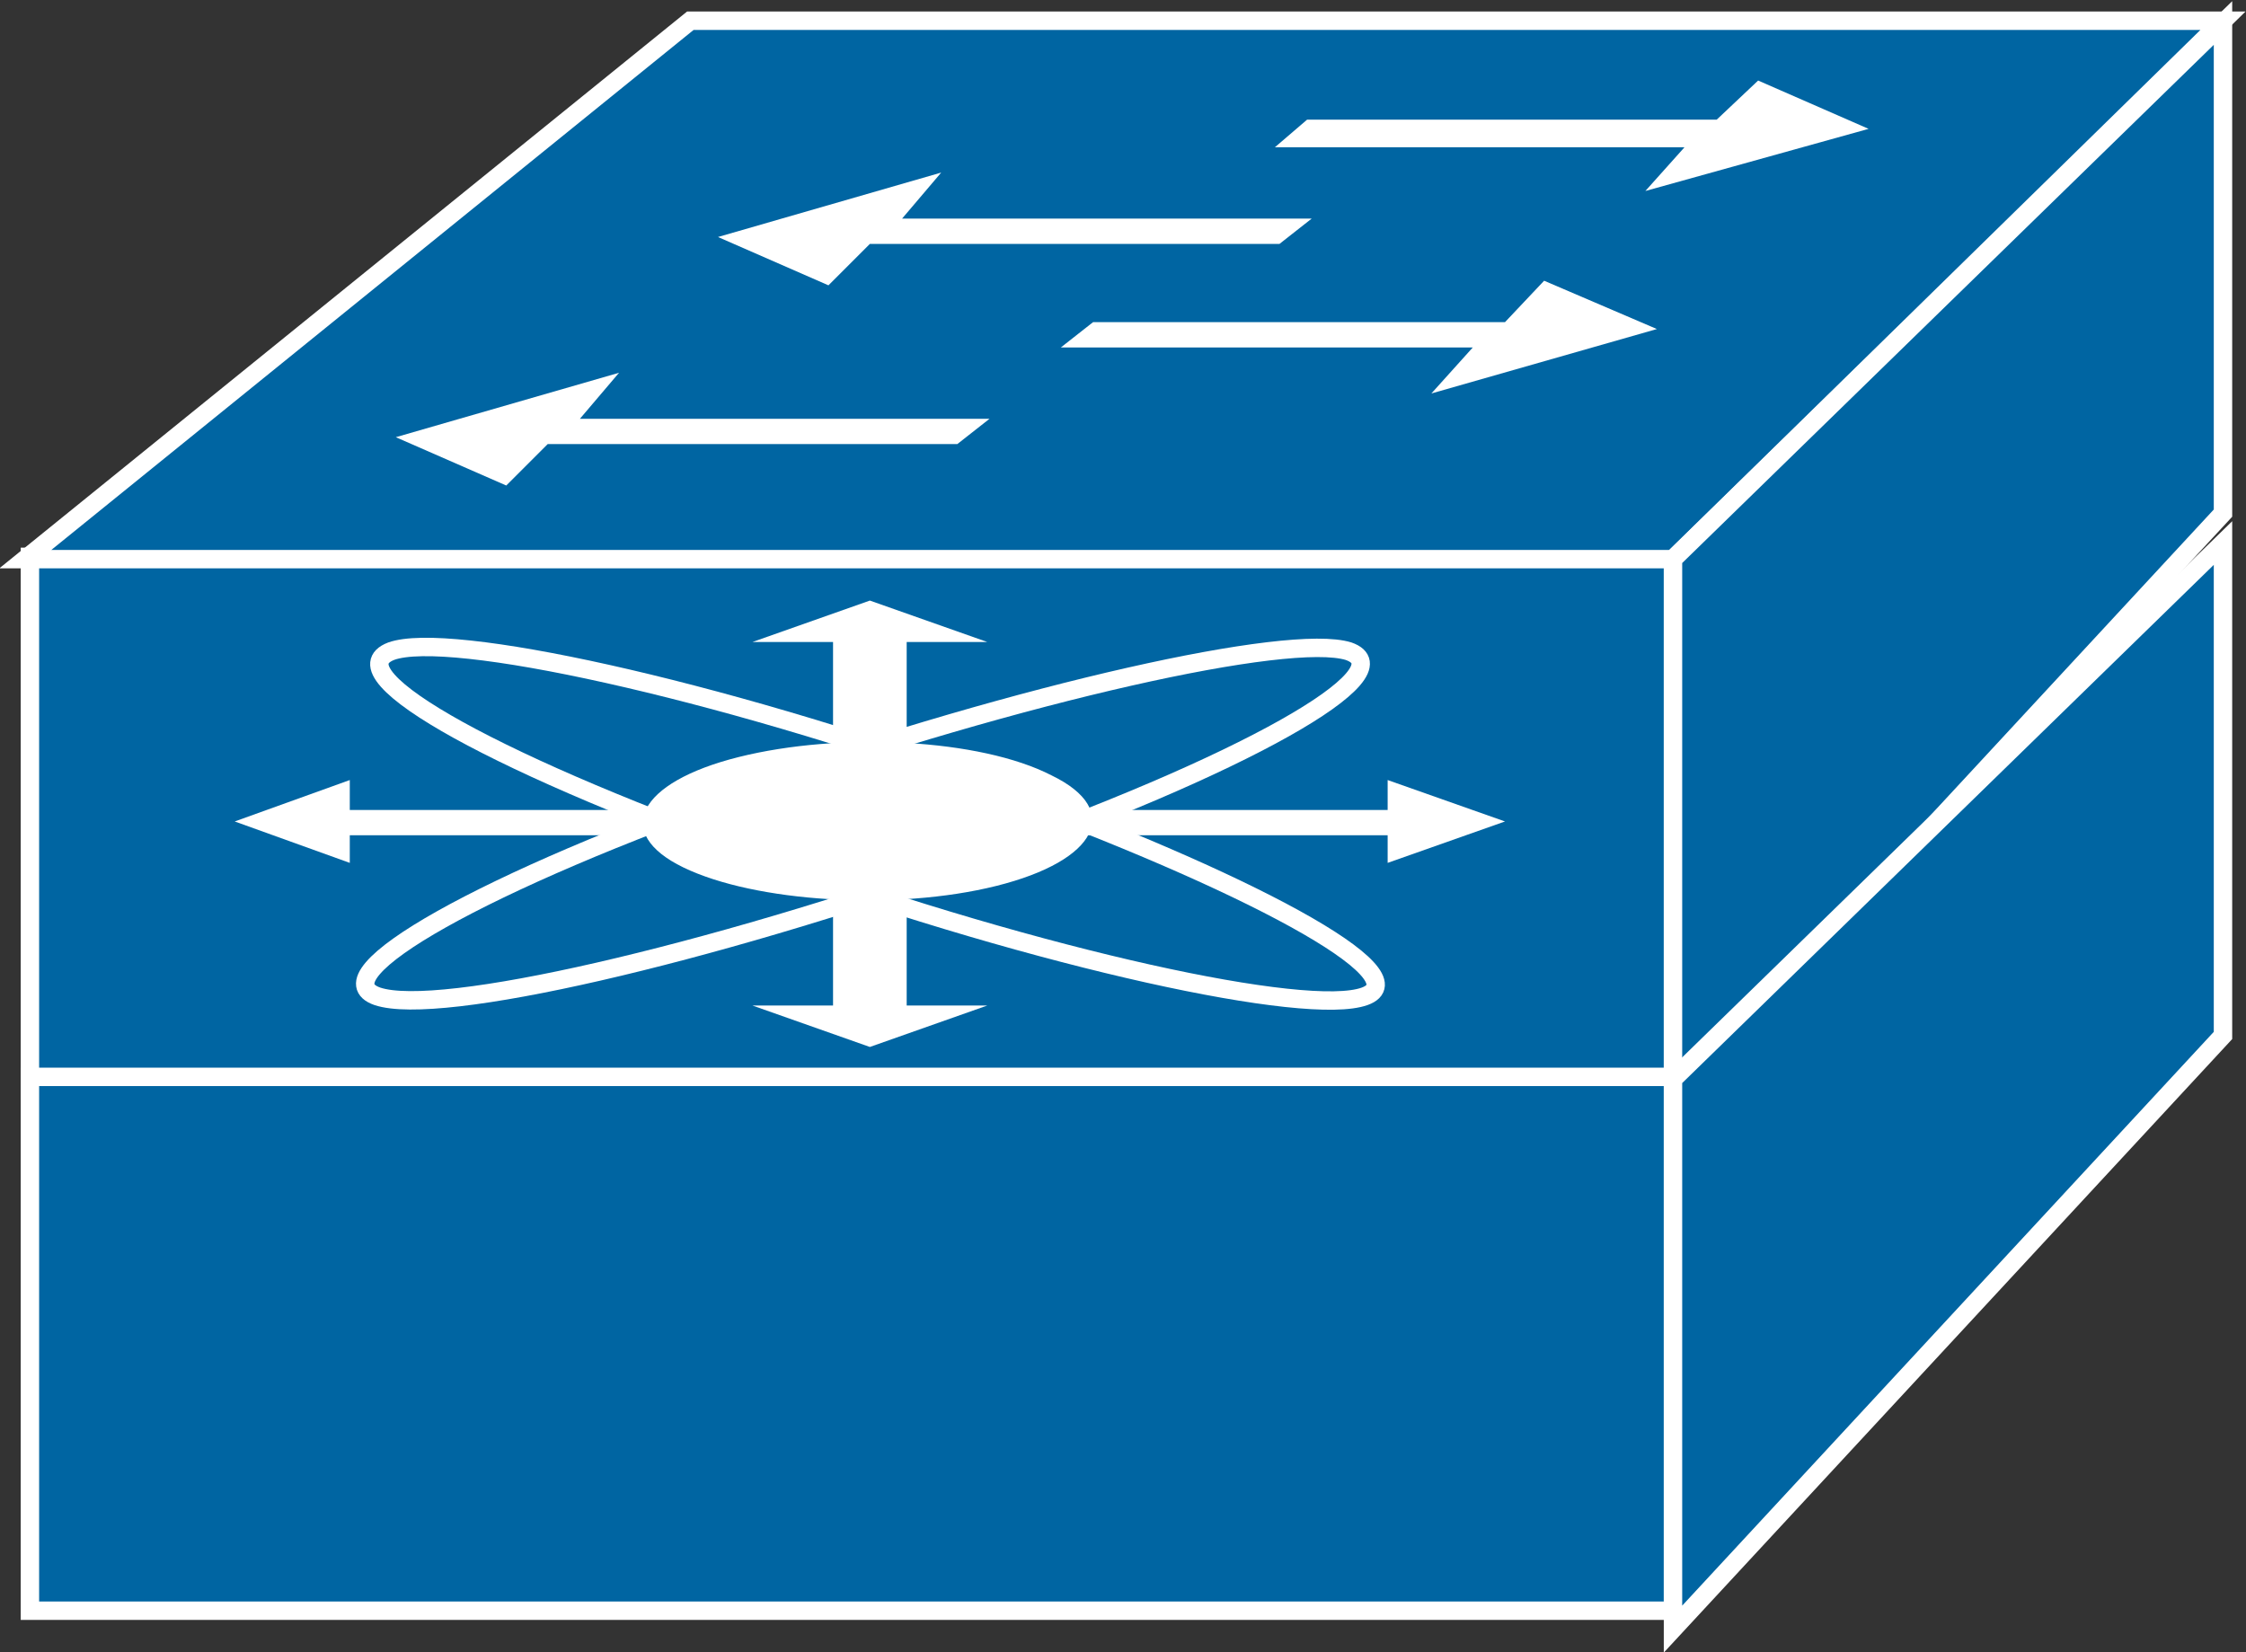<?xml version="1.0" encoding="utf-8"?>
<!-- Generator: Adobe Illustrator 20.1.0, SVG Export Plug-In . SVG Version: 6.00 Build 0)  -->
<svg version="1.1" id="Layer_1" xmlns="http://www.w3.org/2000/svg" xmlns:xlink="http://www.w3.org/1999/xlink" x="0px" y="0px"
	 viewBox="0 0 97.6 71.8" style="enable-background:new 0 0 97.6 71.8;" xml:space="preserve">
<rect x="0" y="0" width="97.6" height="71.8" fill="#333333" stroke="none"/>
<style type="text/css">
	.st0{fill:#0065A2;stroke:#FFFFFF;stroke-width:0.8;}
	.st1{fill:#FFFFFF;}
	.st2{fill:none;stroke:#FFFFFF;stroke-width:0.8;}
	.st3{fill:#FFFFFF;}
</style>
<g>
	<g>
		<g>
			<rect x="1.3" y="24.2" class="st0" width="71.4" height="23.2"/>
			<polygon class="st0" points="1.1,24.3 30,0.9 96.6,0.9 72.7,24.3 			"/>
			<polygon class="st0" points="72.7,48.1 96.6,22.3 96.6,1 72.7,24.3 			"/>
			<polygon class="st1" points="43,18.2 41.6,19.3 23.8,19.3 22,21.1 17.2,19 26.9,16.2 25.2,18.2 			"/>
			<polygon class="st1" points="57,9.5 55.6,10.6 37.8,10.6 36,12.4 31.2,10.3 40.9,7.5 39.2,9.5 			"/>
			<polygon class="st1" points="46.1,15.1 47.5,14 65.4,14 67.1,12.2 72,14.3 62.2,17.1 64,15.1 			"/>
			<polygon class="st1" points="55.4,6.4 56.8,5.2 74.6,5.2 76.4,3.5 81.2,5.6 71.5,8.3 73.2,6.4 			"/>
		</g>
	</g>
	<rect x="1.3" y="46.8" class="st0" width="71.4" height="23.2"/>
	<polygon class="st0" points="72.7,70.8 96.6,45 96.6,23.6 72.7,46.9 	"/>
	<g>
		<polygon class="st1" points="28.6,35.2 15.2,35.2 15.2,33.9 10.2,35.7 15.2,37.5 15.2,36.3 28.6,36.3 		"/>
		<polygon class="st1" points="36.2,39 36.2,43.7 32.7,43.7 37.8,45.5 42.9,43.7 39.4,43.7 39.4,39 		"/>
		<polygon class="st1" points="36.2,32.6 36.2,27.9 32.7,27.9 37.8,26.1 42.9,27.9 39.4,27.9 39.4,32.6 		"/>
		<polygon class="st1" points="47,36.3 60.3,36.3 60.3,37.5 65.4,35.7 60.3,33.9 60.3,35.2 47,35.2 		"/>
		<path class="st2" d="M59.3,43.3c-2.5,0.9-14-1.6-25.7-5.8c-11.7-4.1-19.2-8.2-16.6-9.2c2.5-0.9,14,1.6,25.7,5.8
			C54.3,38.3,61.8,42.4,59.3,43.3z"/>
		<path class="st2" d="M58.6,28.3c2.6,0.9-4.6,5-16.3,9.1c-11.6,4.1-23.2,6.8-25.9,5.9c-2.6-0.9,4.6-5,16.3-9.1
			C44.4,30.1,56,27.5,58.6,28.3z"/>
	</g>
	<path class="st3" d="M43.3,38.5c4.4-1.1,5.5-3.3,2.4-4.8c-3.1-1.6-9.2-1.9-13.6-0.8c-4.4,1.1-5.5,3.3-2.4,4.8
		C32.8,39.2,38.9,39.6,43.3,38.5z"/>
</g>
</svg>
